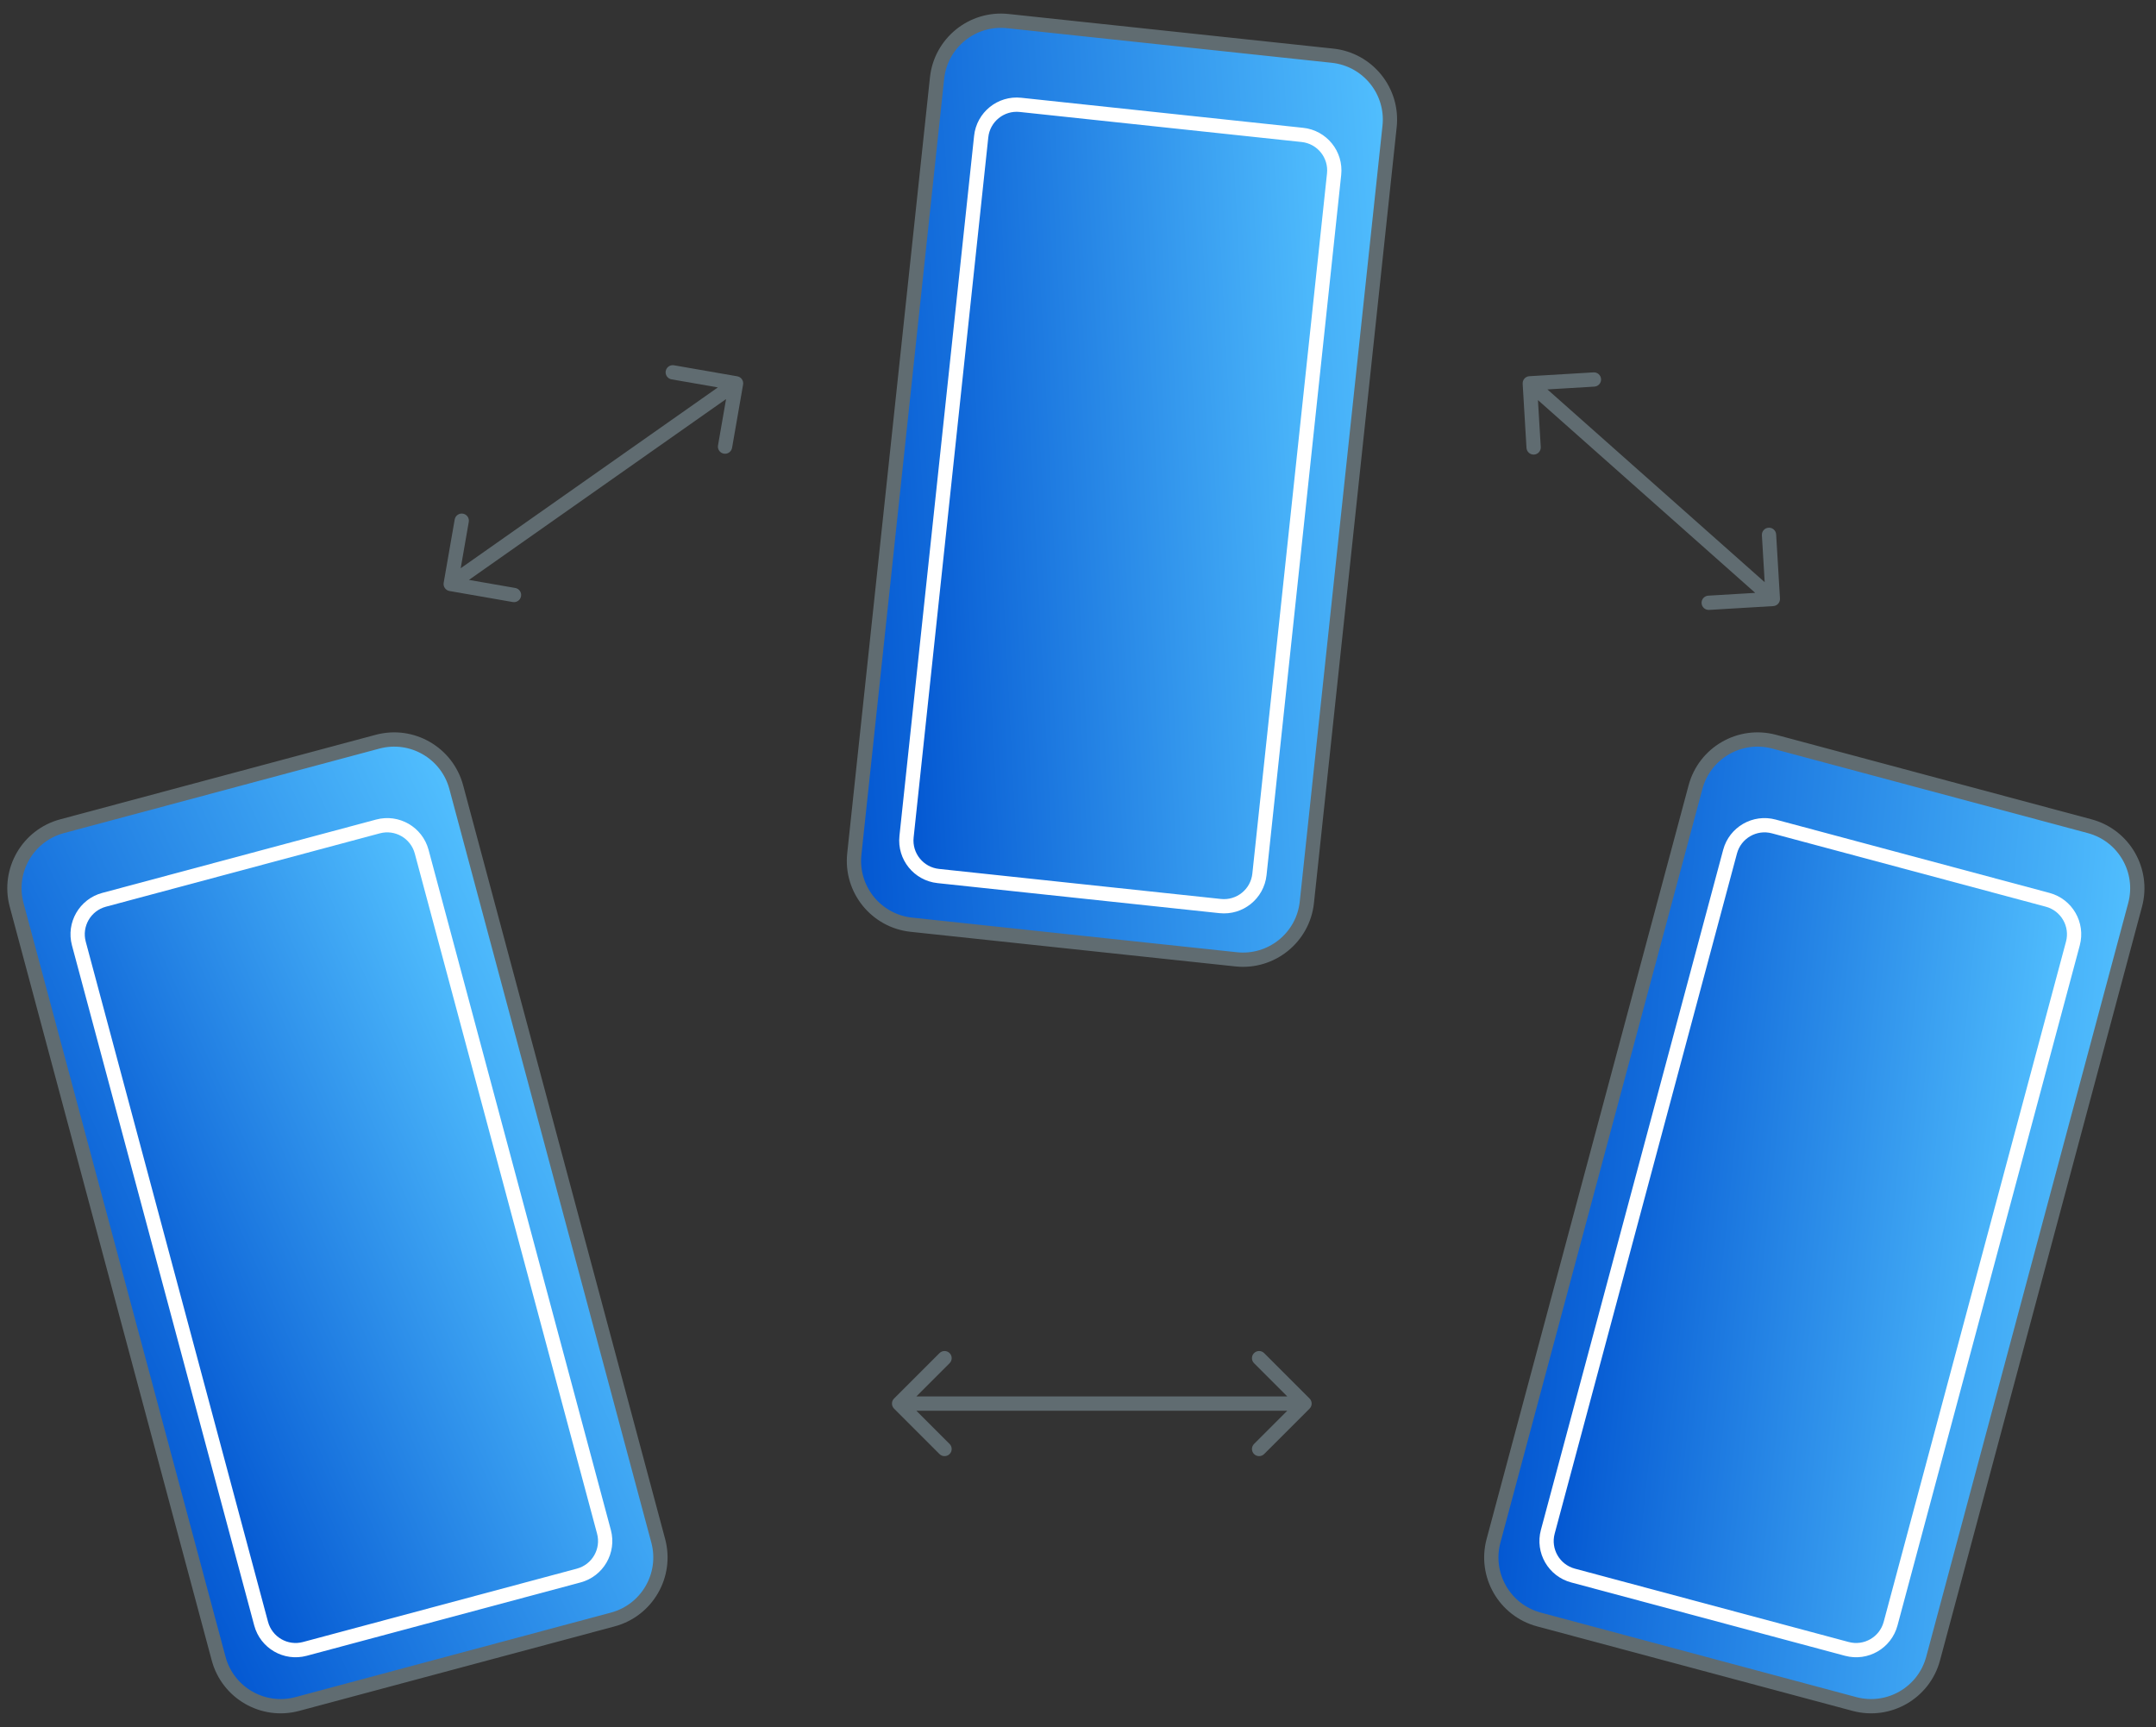 <svg xmlns="http://www.w3.org/2000/svg" width="151" height="121" fill="none" viewBox="0 0 151 121"><rect x="0" y="0" width="151" height="121" fill="#333333" stroke="none"/><path fill="url(#paint0_linear_43_106)" stroke="#606C71" d="M146.355 57.879L124.26 51.958C121.859 51.315 119.392 52.739 118.748 55.14L104.601 107.938C103.958 110.339 105.382 112.806 107.783 113.45L129.879 119.37C132.279 120.013 134.747 118.589 135.39 116.188L149.537 63.39C150.18 60.989 148.756 58.522 146.355 57.879Z"/><path fill="url(#paint1_linear_43_106)" stroke="#fff" d="M143.411 63.034L124.231 57.895C122.897 57.537 121.526 58.329 121.169 59.662L108.402 107.309C108.045 108.643 108.836 110.013 110.17 110.371L129.35 115.51C130.684 115.868 132.055 115.076 132.412 113.742L145.179 66.096C145.536 64.762 144.745 63.391 143.411 63.034Z"/><path fill="url(#paint2_linear_43_106)" stroke="#606C71" d="M93.326 3.902L70.579 1.477C68.108 1.214 65.891 3.003 65.628 5.475L59.834 59.827C59.57 62.299 61.36 64.516 63.831 64.779L86.578 67.204C89.049 67.467 91.266 65.677 91.529 63.206L97.323 8.853C97.587 6.382 95.797 4.165 93.326 3.902Z"/><path fill="url(#paint3_linear_43_106)" stroke="#fff" d="M91.216 9.451L71.471 7.346C70.098 7.2 68.867 8.194 68.72 9.567L63.491 58.617C63.345 59.989 64.339 61.221 65.712 61.367L85.457 63.472C86.831 63.619 88.062 62.624 88.208 61.251L93.437 12.202C93.584 10.829 92.589 9.597 91.216 9.451Z"/><path fill="url(#paint4_linear_43_106)" stroke="#606C71" d="M26.442 51.958L4.347 57.879C1.946 58.522 0.521 60.989 1.165 63.39L15.312 116.188C15.955 118.589 18.423 120.013 20.823 119.37L42.919 113.45C45.319 112.806 46.744 110.339 46.101 107.938L31.954 55.14C31.31 52.74 28.843 51.315 26.442 51.958Z"/><path fill="url(#paint5_linear_43_106)" stroke="#fff" d="M26.471 57.895L7.29 63.034C5.957 63.392 5.165 64.762 5.523 66.096L18.289 113.743C18.647 115.076 20.018 115.868 21.351 115.51L40.532 110.371C41.865 110.014 42.657 108.643 42.3 107.309L29.533 59.663C29.175 58.329 27.805 57.537 26.471 57.895Z"/><path fill="#606C71" d="M62.617 97.971C62.422 98.166 62.422 98.483 62.617 98.678L65.799 101.86C65.995 102.055 66.311 102.055 66.507 101.86C66.702 101.665 66.702 101.348 66.507 101.153L63.678 98.325L66.507 95.496C66.702 95.301 66.702 94.984 66.507 94.789C66.311 94.594 65.995 94.594 65.799 94.789L62.617 97.971ZM91.719 98.678C91.914 98.483 91.914 98.166 91.719 97.971L88.537 94.789C88.342 94.594 88.025 94.594 87.83 94.789C87.635 94.984 87.635 95.301 87.83 95.496L90.658 98.325L87.83 101.153C87.635 101.348 87.635 101.665 87.83 101.86C88.025 102.055 88.342 102.055 88.537 101.86L91.719 98.678ZM62.971 98.825H91.365V97.825H62.971V98.825Z"/><path fill="#606C71" d="M31.074 40.824C31.027 41.096 31.209 41.355 31.481 41.402L35.914 42.174C36.186 42.222 36.445 42.039 36.493 41.767C36.54 41.495 36.358 41.236 36.086 41.189L32.145 40.503L32.831 36.562C32.879 36.29 32.697 36.031 32.425 35.984C32.153 35.936 31.894 36.118 31.846 36.391L31.074 40.824ZM52.044 26.939C52.091 26.667 51.909 26.408 51.637 26.361L47.204 25.589C46.932 25.541 46.673 25.724 46.625 25.996C46.578 26.268 46.76 26.527 47.032 26.574L50.973 27.26L50.287 31.201C50.239 31.473 50.421 31.732 50.693 31.779C50.965 31.827 51.224 31.645 51.272 31.372L52.044 26.939ZM31.855 41.319L51.839 27.262L51.264 26.445L31.279 40.501L31.855 41.319Z"/><path fill="#606C71" d="M107.113 26.354C106.837 26.37 106.627 26.607 106.643 26.883L106.911 31.375C106.928 31.65 107.165 31.86 107.44 31.844C107.716 31.828 107.926 31.591 107.91 31.315L107.671 27.322L111.664 27.084C111.94 27.068 112.15 26.831 112.134 26.555C112.117 26.28 111.88 26.069 111.605 26.086L107.113 26.354ZM124.195 42.458C124.47 42.442 124.681 42.205 124.664 41.929L124.396 37.437C124.38 37.161 124.143 36.951 123.867 36.968C123.592 36.984 123.381 37.221 123.398 37.497L123.636 41.49L119.643 41.728C119.368 41.744 119.157 41.981 119.174 42.257C119.19 42.532 119.427 42.742 119.703 42.726L124.195 42.458ZM106.811 27.227L123.833 42.333L124.497 41.585L107.474 26.479L106.811 27.227Z"/><defs><linearGradient id="paint0_linear_43_106" x1="151.018" x2="107.867" y1="58.494" y2="54.6" gradientUnits="userSpaceOnUse"><stop stop-color="#53C1FF"/><stop offset="1" stop-color="#0053D0"/></linearGradient><linearGradient id="paint1_linear_43_106" x1="146.241" x2="112.27" y1="63.158" y2="59.625" gradientUnits="userSpaceOnUse"><stop stop-color="#53C1FF"/><stop offset="1" stop-color="#0053D0"/></linearGradient><linearGradient id="paint2_linear_43_106" x1="97.93" x2="54.698" y1="3.839" y2="6.68" gradientUnits="userSpaceOnUse"><stop stop-color="#53C1FF"/><stop offset="1" stop-color="#0053D0"/></linearGradient><linearGradient id="paint3_linear_43_106" x1="93.935" x2="59.827" y1="9.187" y2="10.962" gradientUnits="userSpaceOnUse"><stop stop-color="#53C1FF"/><stop offset="1" stop-color="#0053D0"/></linearGradient><linearGradient id="paint4_linear_43_106" x1="30.605" x2="-8.711" y1="50.477" y2="68.68" gradientUnits="userSpaceOnUse"><stop stop-color="#53C1FF"/><stop offset="1" stop-color="#0053D0"/></linearGradient><linearGradient id="paint5_linear_43_106" x1="28.801" x2="-2.385" y1="56.904" y2="70.83" gradientUnits="userSpaceOnUse"><stop stop-color="#53C1FF"/><stop offset="1" stop-color="#0053D0"/></linearGradient></defs></svg>